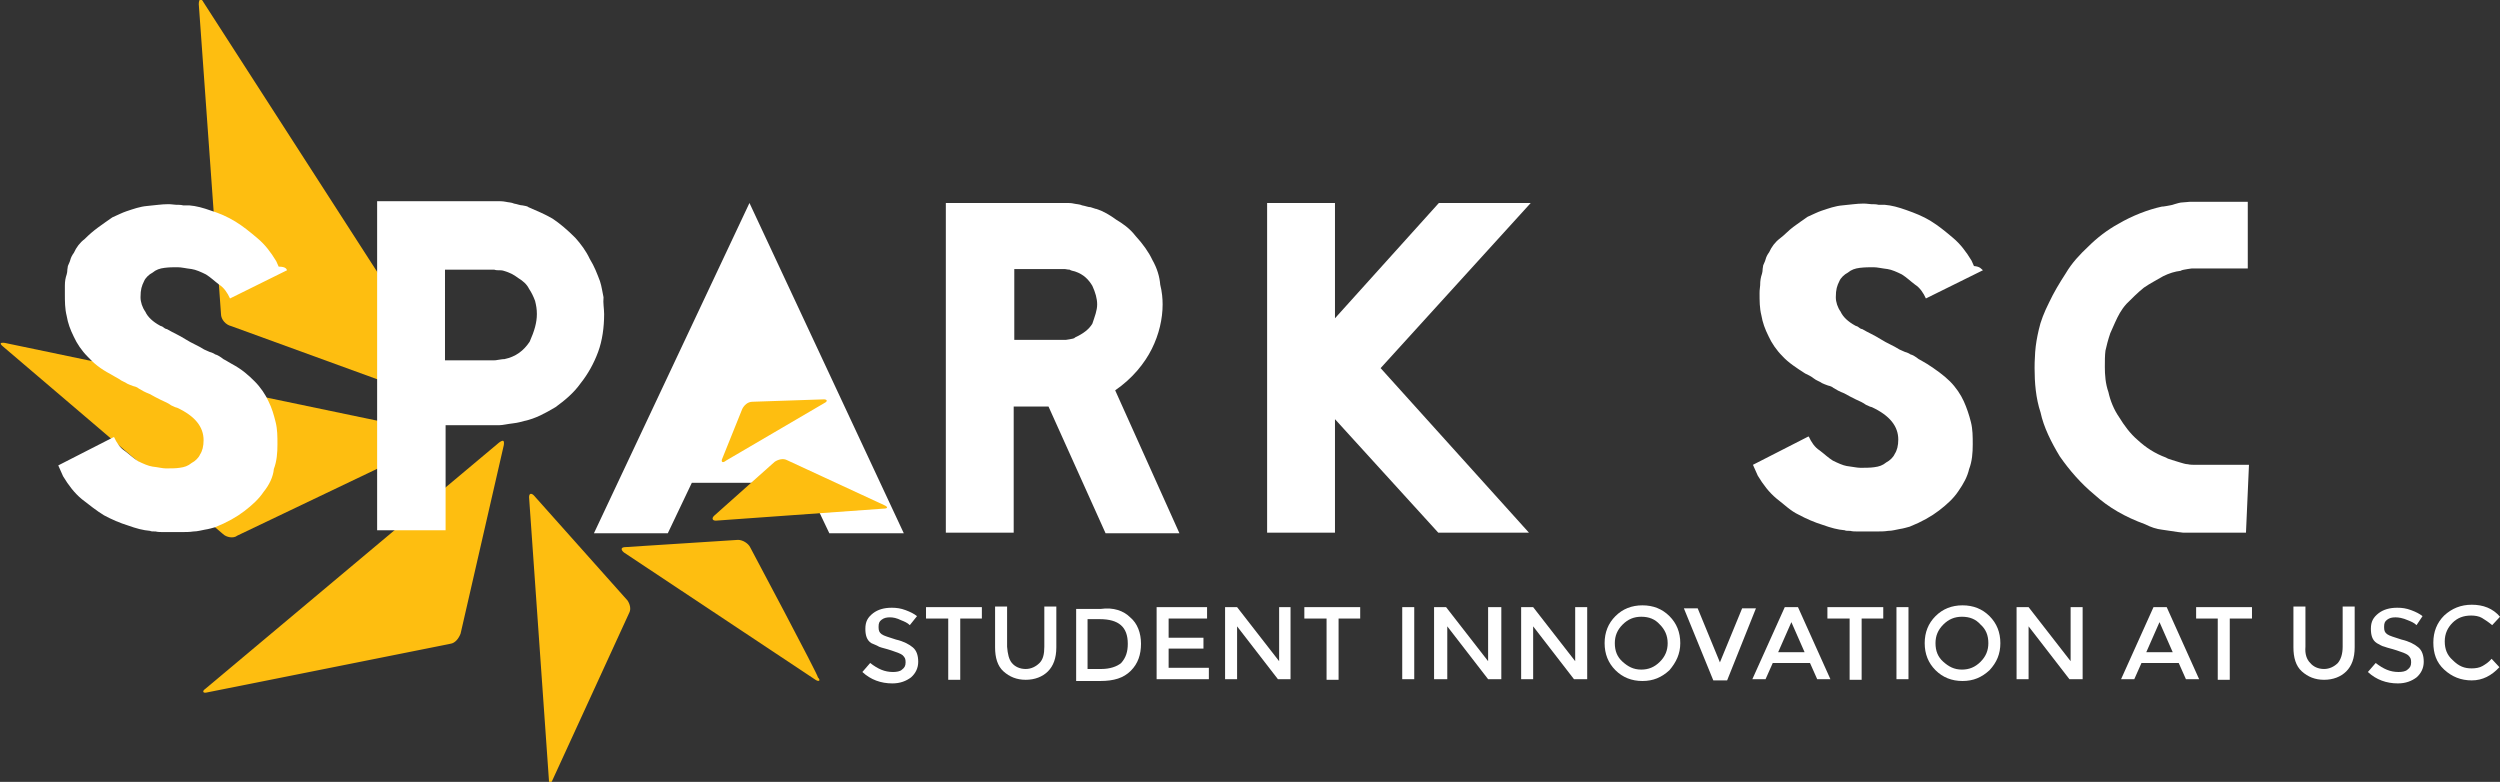 <?xml version="1.0" encoding="utf-8"?>
<!-- Generator: Adobe Illustrator 18.1.1, SVG Export Plug-In . SVG Version: 6.00 Build 0)  -->
<!DOCTYPE svg PUBLIC "-//W3C//DTD SVG 1.1//EN" "http://www.w3.org/Graphics/SVG/1.1/DTD/svg11.dtd">
<svg version="1.1"
	 id="Layer_1" sodipodi:docname="letterhead-full.svg" inkscape:version="0.48.2 r9819" xmlns:dc="http://purl.org/dc/elements/1.1/" xmlns:rdf="http://www.w3.org/1999/02/22-rdf-syntax-ns#" xmlns:sodipodi="http://sodipodi.sourceforge.net/DTD/sodipodi-0.dtd" xmlns:svg="http://www.w3.org/2000/svg" xmlns:cc="http://creativecommons.org/ns#" xmlns:inkscape="http://www.inkscape.org/namespaces/inkscape"
	 xmlns="http://www.w3.org/2000/svg" xmlns:xlink="http://www.w3.org/1999/xlink" x="0px" y="0px" viewBox="54.2 191 416.3 130.2"
	 enable-background="new 54.2 191 416.3 130.2" xml:space="preserve">
<rect x="54.2" y="191" width="416.3" height="130.2" fill="#333333" stroke="none"/>
<sodipodi:namedview  inkscape:window-width="1676" inkscape:pageopacity="0" inkscape:window-x="4" inkscape:window-height="1006" inkscape:pageshadow="2" inkscape:current-layer="Layer_1" inkscape:window-y="0" inkscape:window-maximized="1" showgrid="false" gridtolerance="10" objecttolerance="10" id="namedview107" inkscape:cy="92.043148" inkscape:zoom="2.8469321" borderopacity="1" guidetolerance="10" bordercolor="#666666" pagecolor="#ffffff" inkscape:cx="99.421342">
	</sodipodi:namedview>
<g id="g3">
	<g id="g5">
		<path id="path7" inkscape:connector-curvature="0" fill="#FEBE10" d="M91.3,279.9c0.6,0.6,1.8,0.8,2.4,0.3l33.7-16.1
			c0.8-0.3,0.8-0.8-0.1-0.9l-72.3-15.1c-0.8-0.1-0.9,0.1-0.3,0.6L91.3,279.9z"/>
	</g>
	<g id="g9">
		<path id="path11" inkscape:connector-curvature="0" fill="#FEBE10" d="M91,243.3c0,0.9,0.8,1.8,1.7,2l37.9,13.8
			c0.9,0.3,1.2,0,0.6-0.8l-43.1-66.9c-0.4-0.8-0.8-0.6-0.8,0.3C87.3,191.6,91,243.3,91,243.3z"/>
	</g>
	<g id="g13">
		<path id="path15" inkscape:connector-curvature="0" fill="#FEBE10" d="M129.2,298.2c0.8-0.1,1.4-0.9,1.7-1.7l7.2-31.4
			c0.1-0.8-0.1-0.9-0.8-0.4l-48.9,41c-0.6,0.4-0.4,0.8,0.3,0.6L129.2,298.2z"/>
	</g>
	<g id="g17">
		<path id="path19" inkscape:connector-curvature="0" fill="#FFFFFF" d="M102,236l-9.5,4.7c-0.4-0.9-1-1.8-1.8-2.3
			c-0.8-0.6-1.4-1.2-2.2-1.7c-0.8-0.4-1.7-0.8-2.4-0.9c-0.9-0.1-1.7-0.3-2.3-0.3c-0.8,0-1.4,0-2.2,0.1c-0.8,0.1-1.4,0.3-2,0.8
			c-0.6,0.3-1.2,0.9-1.4,1.4c-0.4,0.8-0.6,1.4-0.6,2.7c0,0.8,0.3,1.7,0.8,2.4c0.4,0.9,1.3,1.7,2.4,2.3c0.1,0.1,0.4,0.1,0.6,0.3
			c0.1,0.1,0.4,0.3,0.6,0.3c1,0.6,2,1,3.1,1.7s2,1,3.1,1.7c0.3,0.1,0.6,0.3,0.9,0.4c0.4,0.1,0.8,0.3,0.9,0.4
			c0.4,0.1,0.9,0.4,1.4,0.8c0.6,0.3,1,0.6,1.4,0.8c1.7,0.9,2.8,1.9,3.8,2.9c1,1,1.8,2.2,2.3,3.3c0.6,1.2,0.9,2.3,1.2,3.5
			c0.3,1.2,0.3,2.4,0.3,3.7c0,1.4-0.1,2.8-0.6,4.1c-0.1,1.3-0.8,2.7-1.7,3.8c-0.8,1.2-1.9,2.2-3.2,3.2c-1.3,1-2.9,1.9-4.9,2.7
			c-0.4,0.1-1,0.3-1.7,0.4c-0.6,0.1-1.2,0.3-1.9,0.3c-0.6,0.1-1.3,0.1-1.9,0.1c-0.8,0-1.3,0-1.8,0c-0.6,0-1,0-1.4,0
			c-0.4,0-0.8,0-1.2-0.1c-0.4,0-0.8,0-0.9-0.1c-1.2-0.1-2.3-0.4-3.7-0.9c-1.3-0.4-2.7-1-4-1.7c-1.3-0.8-2.4-1.7-3.7-2.7
			c-1.2-1-2.2-2.3-3.1-3.8c-0.1-0.3-0.3-0.6-0.4-0.9c-0.1-0.3-0.3-0.6-0.4-0.9l9.2-4.7h0.1c0.4,0.9,1,1.8,1.8,2.3
			c0.8,0.6,1.4,1.2,2.2,1.7c0.8,0.4,1.7,0.8,2.4,0.9c0.9,0.1,1.7,0.3,2.2,0.3c0.8,0,1.7,0,2.3-0.1c0.8-0.1,1.4-0.3,2-0.8
			c0.6-0.3,1.2-0.9,1.4-1.4c0.4-0.6,0.6-1.4,0.6-2.4c0-2.2-1.4-4-4.4-5.4c-0.1,0-0.4-0.1-1-0.4c-0.4-0.3-1-0.6-1.7-0.9
			c-0.6-0.3-1.2-0.6-1.9-1c-0.8-0.3-1.3-0.6-1.8-0.9c-0.1-0.1-0.4-0.3-0.9-0.4c-0.3-0.1-0.8-0.3-1-0.4c-0.4-0.3-0.9-0.4-1.4-0.8
			c-0.6-0.3-1-0.6-1.4-0.8c-1.7-0.9-2.8-1.8-3.8-2.9c-1-1-1.8-2.2-2.3-3.3c-0.6-1.2-1-2.3-1.2-3.5c-0.3-1.2-0.3-2.4-0.3-3.7
			c0-0.1,0-0.6,0-1.3c0-0.8,0.1-1.3,0.3-1.9c0-0.1,0.1-0.3,0.1-0.6c0-0.3,0.1-0.6,0.1-0.8c0.1-0.3,0.3-0.6,0.4-1s0.3-0.8,0.6-1.2
			c0.4-0.9,1-1.7,1.8-2.3c0.8-0.8,1.4-1.3,2.2-1.9c0.8-0.6,1.7-1.2,2.4-1.7c0.9-0.4,1.7-0.8,2.3-1c1.2-0.4,2.3-0.8,3.5-0.9
			c1.2-0.1,2.4-0.3,3.5-0.3c0.6,0,1,0.1,1.3,0.1c0.4,0,0.8,0,1.2,0.1c0.4,0,0.8,0,1,0c1.2,0.1,2.3,0.4,3.7,0.9c1.3,0.4,2.7,1,4,1.8
			c1.3,0.8,2.4,1.7,3.7,2.8c1.2,1,2.2,2.3,3.1,3.8c0.1,0.3,0.3,0.6,0.4,0.9C101.8,235.4,101.9,235.8,102,236L102,236z"/>
		<path id="path21" inkscape:connector-curvature="0" fill="#FFFFFF" d="M154.8,243.3c0,2.2-0.3,4.4-1,6.3s-1.7,3.7-2.9,5.2
			c-1.2,1.7-2.7,2.9-4.2,4c-1.7,1-3.3,1.9-5.2,2.3c-0.4,0.1-1,0.3-1.9,0.4c-0.9,0.1-1.7,0.3-2.2,0.3h-9v17.5H117v-54.8h20.1
			c0.3,0,0.8,0,1.3,0.1c0.4,0.1,1,0.1,1.4,0.3c0.6,0.1,1,0.3,1.4,0.3c0.4,0.1,0.8,0.1,1,0.3c1.4,0.6,2.8,1.2,4,1.9
			c1.2,0.8,2.4,1.8,3.8,3.2c0.9,1,1.8,2.2,2.4,3.5c0.8,1.3,1.2,2.4,1.7,3.7c0.3,0.9,0.4,1.8,0.6,2.7
			C154.6,241.5,154.8,242.4,154.8,243.3z M143.6,243.3c0-0.8-0.1-1.4-0.3-2.2c-0.3-0.8-0.6-1.4-1-2c-0.4-0.8-1-1.3-1.8-1.8
			c-0.8-0.6-1.4-0.9-2.4-1.2c-0.3-0.1-0.6-0.1-1-0.1s-0.6-0.1-0.6-0.1h-8.2V251h8.2c0.1,0,0.3,0,0.8-0.1c0.5-0.1,0.8-0.1,0.9-0.1
			c1.9-0.4,3.2-1.4,4.2-2.9C143.2,246.1,143.6,244.7,143.6,243.3z"/>
		<path id="path23" inkscape:connector-curvature="0" fill="#FFFFFF" d="M204.7,279.8h-12.4l-4-8.4h-18.9l-4,8.4h-12.3l25.9-55
			L204.7,279.8z"/>
		<path id="path25" inkscape:connector-curvature="0" fill="#FFFFFF" d="M250.6,279.8h-12.3l-9.5-21.1H223v21h-11.3v-54.9h20.1
			c0.3,0,0.8,0,1.2,0.1s1,0.1,1.4,0.3c0.6,0.1,1,0.3,1.4,0.3c0.4,0.1,0.8,0.3,1,0.3c1.2,0.4,2.2,1,3.3,1.8c1,0.6,2.2,1.4,3.2,2.7
			c1.2,1.3,2.2,2.7,2.8,4c0.8,1.4,1.2,2.8,1.3,4.1c0.3,1.2,0.4,2.3,0.4,3.3c0,2.4-0.6,5-1.8,7.4c-1.2,2.4-3.2,4.9-6.1,6.9
			L250.6,279.8L250.6,279.8z M236.9,241.7c0-1-0.3-2-0.8-3.1c-0.6-1-1.4-1.9-2.9-2.4c-0.3-0.1-0.6-0.1-0.9-0.3
			c-0.4,0-0.6-0.1-0.8-0.1h-8.4v11.8h8.4c0.1,0,0.3,0,0.8-0.1c0.4-0.1,0.8-0.1,0.9-0.3c1.3-0.6,2.3-1.3,2.9-2.3
			C236.5,243.7,236.9,242.7,236.9,241.7L236.9,241.7z"/>
		<path id="path27" inkscape:connector-curvature="0" fill="#FFFFFF" d="M309.1,224.8l-25,27.5l24.7,27.4h-15.1l-17.2-18.9v18.9
			h-11.3v-54.9h11.3V244l17.3-19.2H309.1L309.1,224.8z"/>
		<path id="path29" inkscape:connector-curvature="0" fill="#FFFFFF" d="M384.4,236l-9.5,4.7c-0.4-0.9-1-1.8-1.8-2.3
			c-0.8-0.6-1.4-1.2-2.2-1.7c-0.8-0.4-1.7-0.8-2.4-0.9c-0.9-0.1-1.7-0.3-2.3-0.3c-0.8,0-1.4,0-2.3,0.1c-0.8,0.1-1.4,0.3-2,0.8
			c-0.6,0.3-1.2,0.9-1.4,1.4c-0.4,0.8-0.6,1.4-0.6,2.7c0,0.8,0.3,1.7,0.8,2.4c0.4,0.9,1.3,1.7,2.4,2.3c0.1,0.1,0.4,0.1,0.6,0.3
			c0.1,0.1,0.4,0.3,0.6,0.3c1,0.6,2,1,3.1,1.7s2,1,3.1,1.7c0.3,0.1,0.6,0.3,0.9,0.4c0.4,0.1,0.8,0.3,0.9,0.4
			c0.4,0.1,0.9,0.4,1.4,0.8c0.6,0.3,1,0.6,1.4,0.8c1.4,0.9,2.8,1.9,3.8,2.9s1.8,2.2,2.3,3.3s0.9,2.3,1.2,3.5
			c0.3,1.2,0.3,2.4,0.3,3.7c0,1.4-0.1,2.8-0.6,4.1c-0.3,1.3-0.9,2.4-1.8,3.7c-0.8,1.2-1.9,2.2-3.2,3.2c-1.3,1-2.9,1.9-4.9,2.7
			c-0.4,0.1-1,0.3-1.7,0.4c-0.6,0.1-1.2,0.3-1.9,0.3c-0.6,0.1-1.3,0.1-1.9,0.1c-0.8,0-1.3,0-1.8,0c-0.6,0-1,0-1.4,0
			c-0.4,0-0.8,0-1.2-0.1c-0.4,0-0.8,0-0.9-0.1c-1.2-0.1-2.3-0.4-3.7-0.9c-1.3-0.4-2.7-1-4-1.7c-1.3-0.6-2.4-1.7-3.7-2.7
			c-1.2-1-2.2-2.3-3.1-3.8c-0.1-0.3-0.3-0.6-0.4-0.9c-0.1-0.3-0.3-0.6-0.4-0.9l9.2-4.7h0.1c0.4,0.9,1,1.8,1.8,2.3
			c0.8,0.6,1.4,1.2,2.2,1.7c0.8,0.4,1.7,0.8,2.3,0.9c0.9,0.1,1.7,0.3,2.3,0.3c0.6,0,1.7,0,2.3-0.1c0.8-0.1,1.4-0.3,2-0.8
			c0.6-0.3,1.2-0.9,1.4-1.4c0.4-0.6,0.6-1.4,0.6-2.4c0-2.2-1.4-4-4.4-5.4c-0.1,0-0.4-0.1-1-0.4c-0.4-0.3-1-0.6-1.7-0.9
			c-0.6-0.3-1.2-0.6-1.9-1c-0.8-0.3-1.3-0.6-1.8-0.9c-0.1-0.1-0.4-0.3-0.9-0.4c-0.3-0.1-0.8-0.3-1-0.4c-0.4-0.3-0.9-0.4-1.4-0.8
			s-1-0.6-1.4-0.8c-1.4-0.9-2.8-1.8-3.8-2.9c-1-1-1.8-2.2-2.3-3.3c-0.6-1.2-1-2.3-1.2-3.5c-0.3-1.2-0.3-2.4-0.3-3.7
			c0-0.1,0-0.6,0.1-1.3c0-0.8,0.1-1.3,0.3-1.9c0-0.1,0.1-0.3,0.1-0.6c0-0.3,0.1-0.6,0.1-0.8c0.1-0.3,0.3-0.6,0.4-1
			c0.1-0.4,0.3-0.8,0.6-1.2c0.4-0.9,1-1.7,1.8-2.3s1.4-1.3,2.2-1.9s1.7-1.2,2.4-1.7c0.9-0.4,1.7-0.8,2.3-1c1.2-0.4,2.3-0.8,3.5-0.9
			c1.2-0.1,2.4-0.3,3.5-0.3c0.6,0,1,0.1,1.3,0.1c0.4,0,0.8,0,1.2,0.1c0.4,0,0.8,0,1,0c1.2,0.1,2.3,0.4,3.7,0.9s2.7,1,4,1.8
			c1.3,0.8,2.4,1.7,3.7,2.8c1.2,1,2.2,2.3,3.1,3.8c0.1,0.3,0.3,0.6,0.4,0.9C384,235.4,384.1,235.8,384.4,236L384.4,236z"/>
		<path id="path31" inkscape:connector-curvature="0" fill="#FFFFFF" d="M428.2,279.7h-9.6c-0.1,0-0.3,0-0.8,0
			c-0.3,0-0.6-0.1-0.9-0.1c-0.9-0.1-1.8-0.3-2.7-0.4c-0.9-0.1-1.8-0.4-2.8-0.9c-3.3-1.2-6.1-2.8-8.4-4.9c-2.3-1.9-4.2-4.1-5.8-6.4
			c-1.4-2.3-2.7-4.9-3.2-7.3c-0.8-2.4-1-5-1-7.4c0-0.4,0-1.3,0.1-2.7c0.1-1.3,0.3-2.4,0.6-3.7c0.3-1.4,0.9-2.9,1.7-4.5
			c0.8-1.7,1.7-3.2,2.8-4.9c1-1.7,2.3-3.1,3.8-4.5c1.4-1.4,3.1-2.7,4.9-3.7c2.4-1.4,5-2.4,7.3-2.9c0.1,0,0.3,0,0.8-0.1
			c0.4-0.1,0.8-0.1,1.3-0.3c0.4-0.1,0.9-0.3,1.4-0.3c0.4,0,0.9-0.1,1.2-0.1h9.6v11.1h-9.1c-0.1,0-0.4,0-0.9,0.1
			c-0.4,0.1-0.9,0.1-1.2,0.3c-0.9,0.1-1.9,0.4-2.9,0.9c-1,0.6-2.2,1.2-3.2,1.9c-1,0.8-2,1.8-2.9,2.7c-0.9,1-1.4,2-1.9,3.1
			c-0.1,0.3-0.3,0.6-0.4,0.9c-0.1,0.3-0.3,0.6-0.4,0.9c-0.4,1.2-0.6,2-0.8,2.9c-0.1,0.8-0.1,1.7-0.1,2.7c0,1.3,0.1,2.8,0.6,4.2
			c0.3,1.4,0.9,2.9,1.8,4.2c0.8,1.3,1.8,2.7,3.1,3.8c1.3,1.2,2.8,2.2,4.7,2.9c0.1,0.1,0.6,0.3,1,0.4c0.4,0.1,0.9,0.3,1.3,0.4
			c0.4,0.1,0.9,0.3,1.3,0.3c0.4,0.1,0.9,0.1,1.2,0.1h9L428.2,279.7L428.2,279.7z"/>
	</g>
	<g id="g33">
		<path id="path35" inkscape:connector-curvature="0" fill="#FEBE10" d="M159,293c0.3-0.6,0.1-1.4-0.3-2l-15.6-17.5
			c-0.4-0.4-0.8-0.4-0.8,0.3l3.3,47c0,0.8,0.3,0.8,0.6,0.1L159,293z"/>
	</g>
	<g id="g37">
		<path id="path39" inkscape:connector-curvature="0" fill="#FEBE10" d="M179.1,282.1c-0.3-0.6-1.2-1.2-2-1.2l-18.7,1.2
			c-0.8,0-0.9,0.4-0.3,0.9l31.9,21.2c0.6,0.4,0.9,0.1,0.4-0.4C190.6,303.7,179.1,282.1,179.1,282.1z"/>
	</g>
	<g id="g41">
		<path id="path43" inkscape:connector-curvature="0" fill="#FEBE10" d="M185.2,267.6c-0.6-0.3-1.4-0.1-2,0.3l-10.1,9
			c-0.4,0.4-0.3,0.8,0.3,0.8l27.9-2c0.8,0,0.8-0.3,0.1-0.6L185.2,267.6L185.2,267.6z"/>
	</g>
	<g id="g45">
		<path id="path47" inkscape:connector-curvature="0" fill="#FEBE10" d="M179.5,257.9c-0.8,0-1.4,0.6-1.7,1.2l-3.3,8.2
			c-0.3,0.6,0,0.9,0.6,0.4l16.4-9.6c0.6-0.3,0.4-0.6-0.1-0.6L179.5,257.9L179.5,257.9z"/>
	</g>
</g>
<g enable-background="new    ">
	<path fill="#FFFFFF" d="M202.4,293.8c-0.6,0-1,0.1-1.4,0.4c-0.4,0.3-0.5,0.6-0.5,1.2s0.1,0.9,0.5,1.2c0.4,0.3,1.2,0.5,2.4,0.9
		c1.3,0.3,2.2,0.8,2.8,1.3c0.6,0.5,0.9,1.3,0.9,2.4c0,1-0.4,1.9-1.2,2.6c-0.8,0.6-1.8,1-3.1,1c-1.9,0-3.6-0.6-5-1.9l1.3-1.5
		c1.3,1,2.4,1.5,3.8,1.5c0.6,0,1.2-0.1,1.5-0.4c0.4-0.3,0.6-0.6,0.6-1.2s-0.1-0.8-0.5-1.2c-0.4-0.3-1-0.5-1.9-0.8
		c-0.9-0.3-1.5-0.4-2-0.6c-0.5-0.3-0.9-0.4-1.3-0.6c-0.8-0.5-1-1.4-1-2.4c0-1.2,0.4-1.9,1.3-2.6c0.8-0.6,1.8-0.9,3.1-0.9
		c0.8,0,1.5,0.1,2.3,0.4c0.8,0.3,1.4,0.6,1.9,1l-1.2,1.5c-0.4-0.4-0.9-0.6-1.4-0.8C203.5,293.9,202.9,293.8,202.4,293.8z"/>
	<path fill="#FFFFFF" d="M214.1,294v10.2h-2V294h-3.7v-1.9h9.3v1.9H214.1z"/>
	<path fill="#FFFFFF" d="M222.7,301.4c0.5,0.6,1.3,1,2.3,1c0.9,0,1.7-0.4,2.3-1c0.6-0.6,0.8-1.5,0.8-2.7v-6.7h2v6.8
		c0,1.8-0.5,3.1-1.4,4c-0.9,0.9-2.2,1.4-3.7,1.4s-2.7-0.5-3.7-1.4c-1-0.9-1.4-2.3-1.4-4v-6.8h2v6.7
		C222,299.9,222.2,300.8,222.7,301.4z"/>
	<path fill="#FFFFFF" d="M242.4,293.8c1.2,1,1.8,2.6,1.8,4.4s-0.5,3.3-1.7,4.5c-1.2,1.2-2.8,1.7-5.1,1.7h-4v-12h4.1
		C239.6,292.1,241.3,292.7,242.4,293.8z M242,298.2c0-2.8-1.5-4.1-4.7-4.1h-2v8.3h2.3c1.4,0,2.6-0.4,3.3-1
		C241.7,300.5,242,299.5,242,298.2z"/>
	<path fill="#FFFFFF" d="M255.2,292.1v1.9h-6.4v3.2h5.8v1.8h-5.8v3.2h6.7v1.9h-8.7v-12H255.2z"/>
	<path fill="#FFFFFF" d="M267.1,292.1h2v12H267l-6.8-8.8v8.8h-2v-12h2l7,9v-9H267.1z"/>
	<path fill="#FFFFFF" d="M277.1,294v10.2h-2V294h-3.7v-1.9h9.3v1.9H277.1z"/>
	<path fill="#FFFFFF" d="M287.7,292.1h2v12h-2V292.1z"/>
	<path fill="#FFFFFF" d="M302.2,292.1h2v12h-2.2l-6.8-8.8v8.8h-2.2v-12h2l7,9V292.1z"/>
	<path fill="#FFFFFF" d="M316.5,292.1h2v12h-2.2l-6.8-8.8v8.8h-2v-12h2l7,9v-9H316.5z"/>
	<path fill="#FFFFFF" d="M332.2,302.6c-1.3,1.2-2.7,1.8-4.5,1.8s-3.3-0.6-4.5-1.8c-1.2-1.2-1.8-2.7-1.8-4.5s0.6-3.3,1.8-4.5
		c1.2-1.2,2.7-1.8,4.5-1.8s3.3,0.6,4.5,1.8c1.2,1.2,1.8,2.7,1.8,4.5S333.3,301.3,332.2,302.6z M330.6,295c-0.8-0.9-1.8-1.3-3.1-1.3
		c-1.2,0-2.2,0.4-3.1,1.3s-1.3,1.9-1.3,3.1c0,1.3,0.4,2.3,1.3,3.1c0.9,0.8,1.8,1.3,3.1,1.3c1.2,0,2.2-0.4,3.1-1.3
		c0.9-0.9,1.3-1.9,1.3-3.1C331.9,296.8,331.4,295.8,330.6,295z"/>
	<path fill="#FFFFFF" d="M341.8,304.3h-2.3l-4.9-12h2.3l3.7,9l3.7-9h2.3L341.8,304.3z"/>
	<path fill="#FFFFFF" d="M349.4,301.4l-1.2,2.7h-2.2l5.4-12h2.2l5.4,12h-2.2l-1.2-2.7H349.4z M354.7,299.6l-2.2-5l-2.2,5H354.7z"/>
	<path fill="#FFFFFF" d="M364.2,294v10.2h-2V294h-3.7v-1.9h9.3v1.9H364.2z"/>
	<path fill="#FFFFFF" d="M370,292.1h2v12h-2V292.1z"/>
	<path fill="#FFFFFF" d="M385.5,302.6c-1.3,1.2-2.7,1.8-4.5,1.8s-3.3-0.6-4.5-1.8c-1.2-1.2-1.8-2.7-1.8-4.5s0.6-3.3,1.8-4.5
		c1.2-1.2,2.7-1.8,4.5-1.8s3.3,0.6,4.5,1.8c1.2,1.2,1.8,2.7,1.8,4.5S386.7,301.3,385.5,302.6z M384,295c-0.8-0.9-1.8-1.3-3.1-1.3
		c-1.2,0-2.2,0.4-3.1,1.3c-0.9,0.9-1.3,1.9-1.3,3.1c0,1.3,0.4,2.3,1.3,3.1c0.9,0.8,1.8,1.3,3.1,1.3c1.2,0,2.2-0.4,3.1-1.3
		c0.9-0.9,1.3-1.9,1.3-3.1C385.3,296.8,384.9,295.8,384,295z"/>
	<path fill="#FFFFFF" d="M399,292.1h2v12h-2.2l-6.8-8.8v8.8h-2v-12h2l7,9v-9H399z"/>
	<path fill="#FFFFFF" d="M410.8,301.4l-1.2,2.7h-2.2l5.4-12h2.2l5.4,12h-2.2l-1.2-2.7H410.8z M416,299.6l-2.2-5l-2.2,5H416z"/>
	<path fill="#FFFFFF" d="M425.5,294v10.2h-2V294h-3.6v-1.9h9.3v1.9H425.5z"/>
	<path fill="#FFFFFF" d="M438.9,301.4c0.5,0.6,1.3,1,2.3,1c0.9,0,1.7-0.4,2.3-1c0.5-0.6,0.8-1.5,0.8-2.7v-6.7h2v6.8
		c0,1.8-0.5,3.1-1.4,4c-0.9,0.9-2.2,1.4-3.7,1.4s-2.7-0.5-3.7-1.4c-1-0.9-1.4-2.3-1.4-4v-6.8h2v6.7
		C438,299.9,438.3,300.8,438.9,301.4z"/>
	<path fill="#FFFFFF" d="M453.1,293.8c-0.6,0-1,0.1-1.4,0.4c-0.4,0.3-0.5,0.6-0.5,1.2s0.1,0.9,0.5,1.2c0.4,0.3,1.2,0.5,2.4,0.9
		c1.3,0.3,2.2,0.8,2.8,1.3c0.6,0.5,0.9,1.3,0.9,2.4c0,1-0.4,1.9-1.2,2.6c-0.8,0.6-1.8,1-3.1,1c-1.9,0-3.6-0.6-5-1.9l1.3-1.5
		c1.3,1,2.4,1.5,3.8,1.5c0.6,0,1.2-0.1,1.5-0.4c0.4-0.3,0.6-0.6,0.6-1.2s-0.1-0.8-0.5-1.2c-0.4-0.3-1-0.5-1.9-0.8
		c-0.9-0.3-1.5-0.4-2-0.6c-0.5-0.1-0.9-0.4-1.3-0.6c-0.8-0.5-1-1.4-1-2.4c0-1.2,0.4-1.9,1.3-2.6c0.8-0.6,1.8-0.9,3.1-0.9
		c0.8,0,1.5,0.1,2.3,0.4c0.8,0.3,1.4,0.6,1.9,1l-1,1.5c-0.4-0.4-0.9-0.6-1.4-0.8C454.3,293.9,453.6,293.8,453.1,293.8z"/>
	<path fill="#FFFFFF" d="M465.8,302.3c0.6,0,1.3-0.1,1.8-0.4c0.5-0.3,1-0.6,1.5-1.2l1.3,1.4c-1.3,1.4-2.8,2.2-4.6,2.2
		s-3.3-0.6-4.6-1.8c-1.3-1.2-1.8-2.7-1.8-4.5s0.6-3.3,1.8-4.5c1.3-1.2,2.8-1.8,4.6-1.8c1.9,0,3.5,0.6,4.7,2l-1.3,1.4
		c-0.6-0.5-1.2-0.9-1.7-1.2c-0.5-0.3-1.2-0.4-1.8-0.4c-1.3,0-2.3,0.4-3.1,1.2c-0.8,0.8-1.3,1.8-1.3,3.1s0.4,2.3,1.3,3.1
		C463.7,302,464.6,302.3,465.8,302.3z"/>
</g>
</svg>
